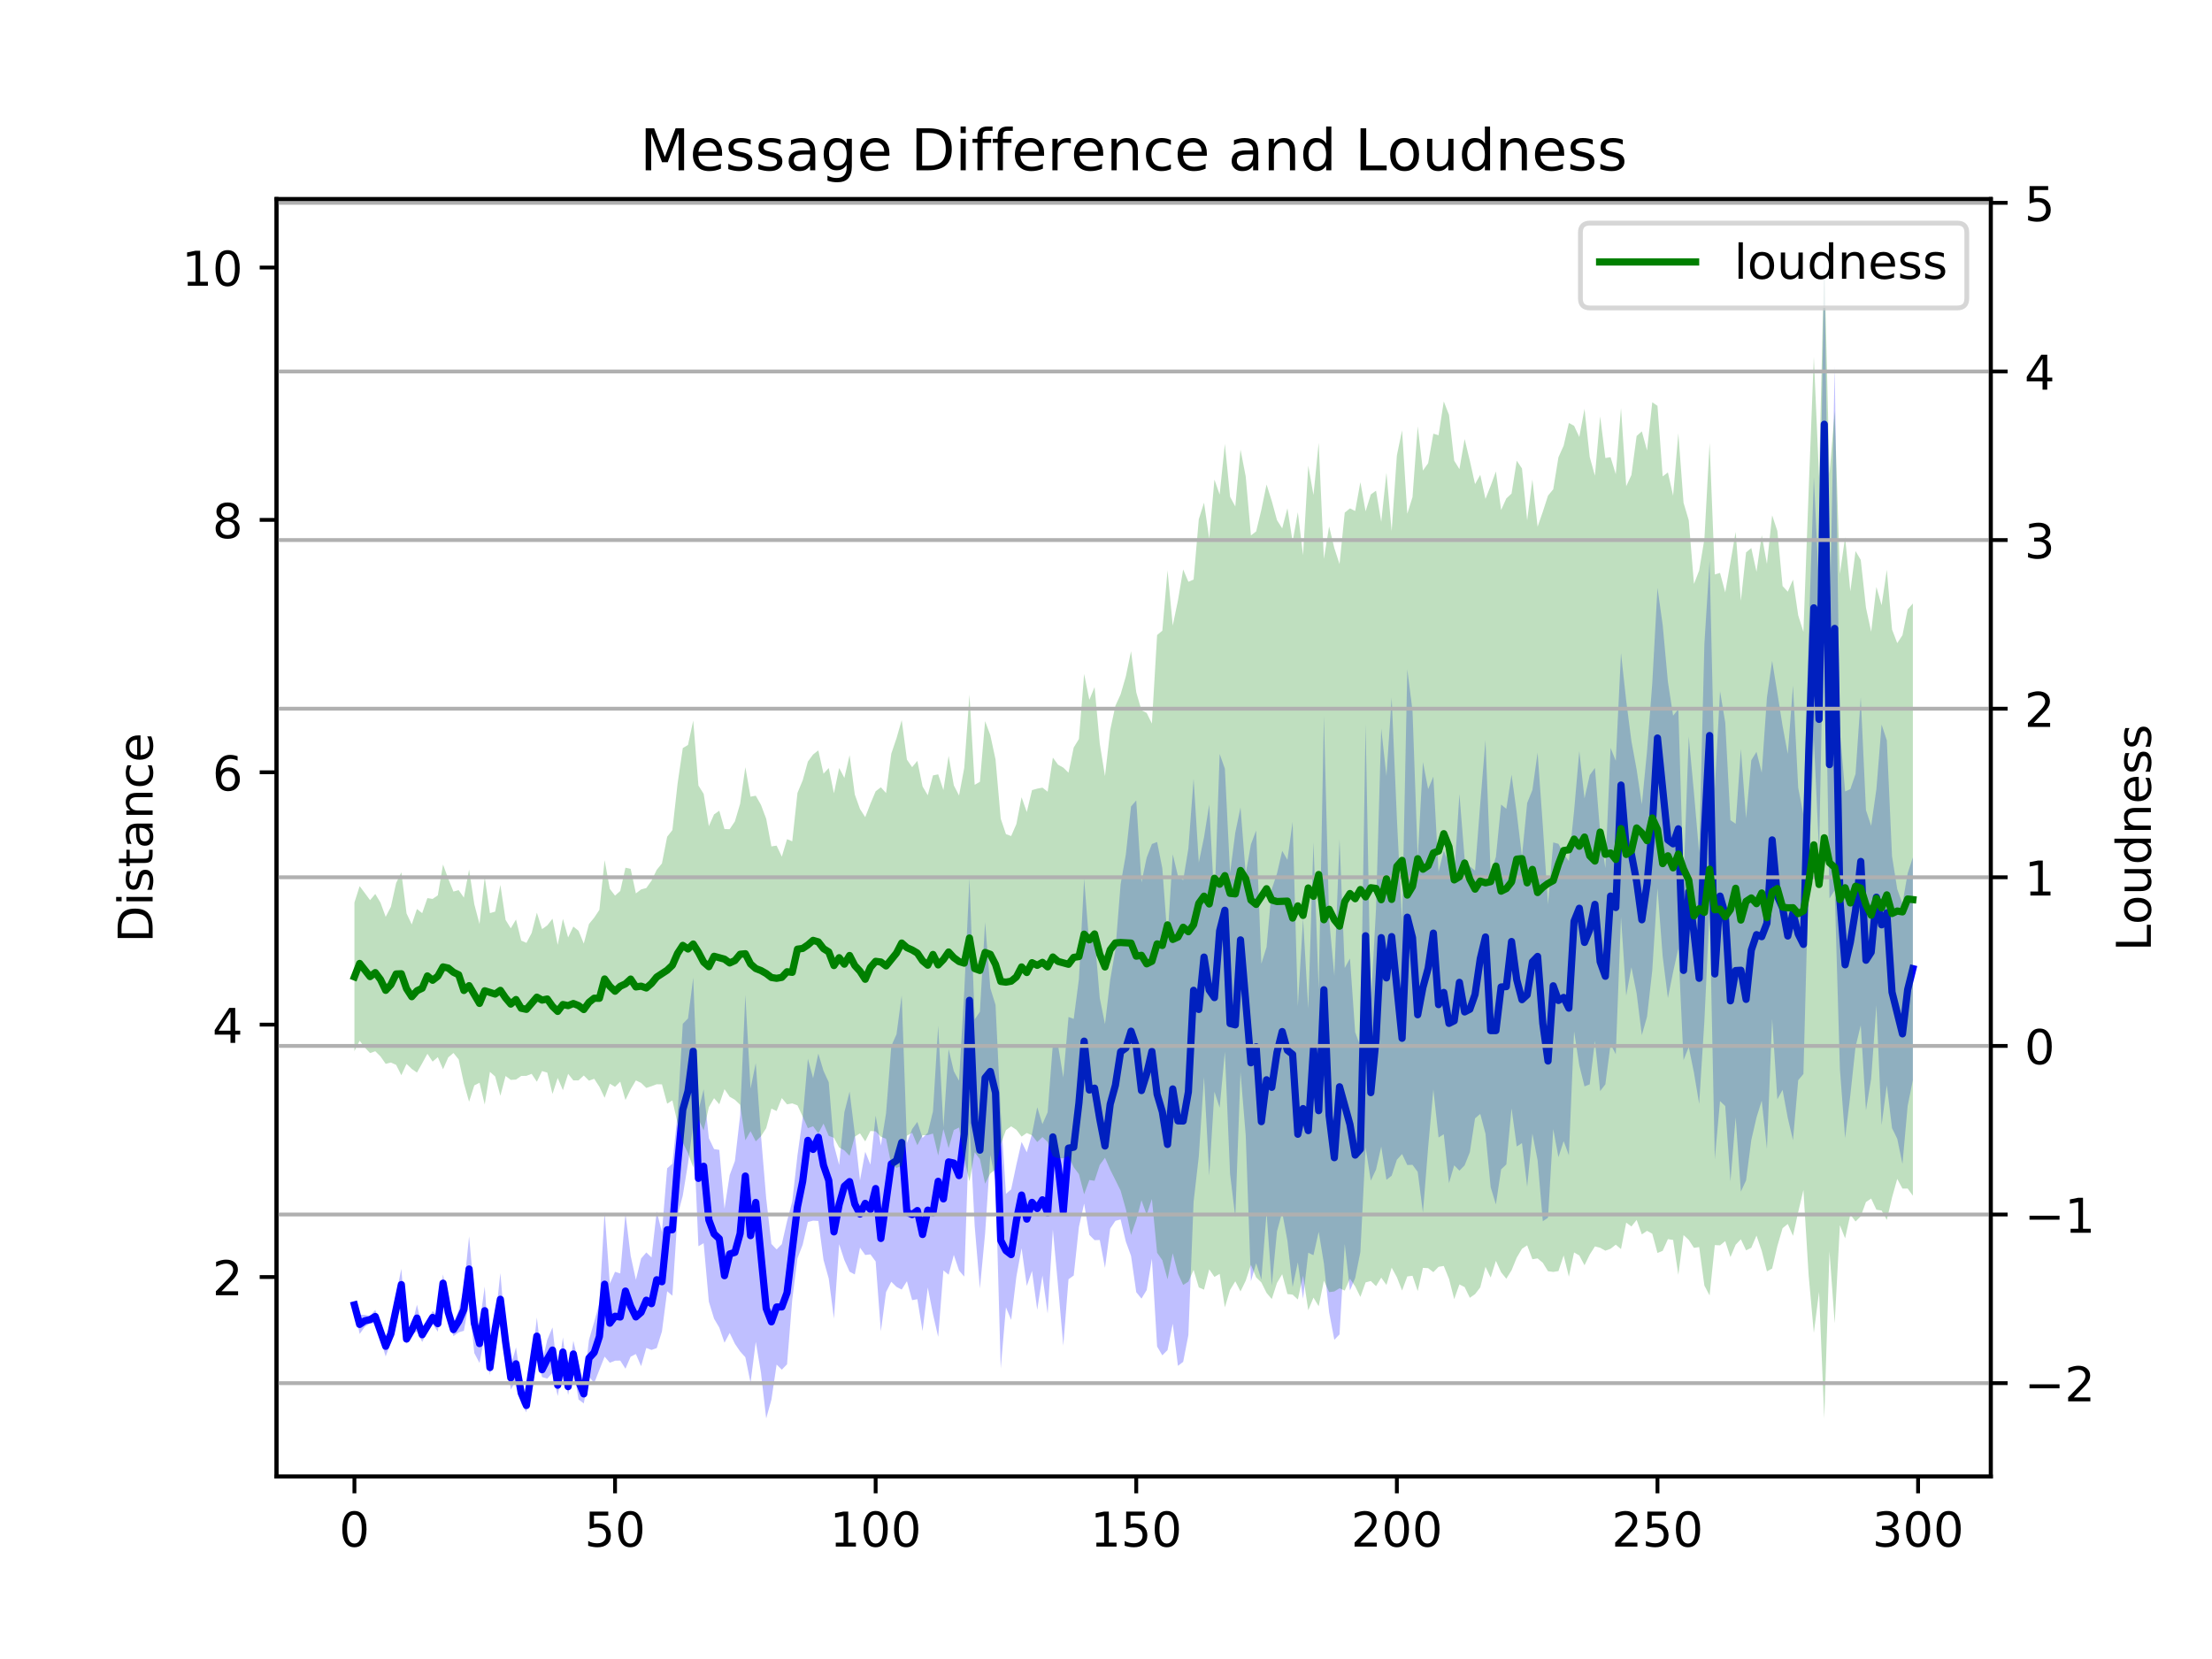 <?xml version="1.0" encoding="utf-8" standalone="no"?>
<!DOCTYPE svg PUBLIC "-//W3C//DTD SVG 1.1//EN"
  "http://www.w3.org/Graphics/SVG/1.1/DTD/svg11.dtd">
<!-- Created with matplotlib (https://matplotlib.org/) -->
<svg height="345.6pt" version="1.1" viewBox="0 0 460.8 345.6" width="460.8pt" xmlns="http://www.w3.org/2000/svg" xmlns:xlink="http://www.w3.org/1999/xlink">
 <defs>
  <style type="text/css">
*{stroke-linecap:butt;stroke-linejoin:round;}
  </style>
 </defs>
 <g id="figure_1">
  <g id="patch_1">
   <path d="M 0 345.6 
L 460.8 345.6 
L 460.8 0 
L 0 0 
z
" style="fill:#ffffff;"/>
  </g>
  <g id="axes_1">
   <g id="patch_2">
    <path d="M 57.6 307.584 
L 414.72 307.584 
L 414.72 41.472 
L 57.6 41.472 
z
" style="fill:#ffffff;"/>
   </g>
   <g id="PolyCollection_1">
    <path clip-path="url(#p86d9101b2c)" d="M 73.833 271.197 
L 73.833 272.476 
L 74.919 277.896 
L 76.004 276.378 
L 77.09 275.686 
L 78.176 275.644 
L 79.262 279.051 
L 80.348 282.572 
L 81.433 279.566 
L 82.519 275.411 
L 83.605 270.873 
L 84.691 279.958 
L 85.777 277.942 
L 86.862 277.366 
L 87.948 279.567 
L 89.034 277.426 
L 90.12 275.792 
L 91.206 277.429 
L 92.291 269.153 
L 93.377 275.23 
L 94.463 278.334 
L 95.549 277.548 
L 96.635 277.232 
L 97.72 271.164 
L 98.806 281.869 
L 99.892 283.937 
L 100.978 278.075 
L 102.064 286.472 
L 103.149 278.508 
L 104.235 276.127 
L 105.321 281.058 
L 106.407 289.506 
L 107.493 287.542 
L 108.578 292.417 
L 109.664 294.21 
L 110.75 286.605 
L 111.836 282.223 
L 112.922 286.865 
L 114.007 287.185 
L 115.093 285.971 
L 116.179 290.817 
L 117.265 284.714 
L 118.351 290.614 
L 119.436 284.818 
L 120.522 291.539 
L 121.608 292.365 
L 122.694 286.734 
L 123.78 288.129 
L 124.865 285.359 
L 125.951 282.61 
L 127.037 283.889 
L 128.123 283.453 
L 129.209 283.435 
L 130.294 285.122 
L 131.38 282.623 
L 132.466 282.069 
L 133.552 284.601 
L 134.638 280.803 
L 135.723 281.211 
L 136.809 280.834 
L 137.895 277.36 
L 138.981 268.986 
L 140.067 269.925 
L 141.152 253.19 
L 142.238 249.061 
L 143.324 242.401 
L 144.41 234.254 
L 145.496 259.615 
L 146.581 258.982 
L 147.667 271.157 
L 148.753 274.707 
L 149.839 276.555 
L 150.925 279.71 
L 152.01 277.673 
L 153.096 279.939 
L 154.182 281.533 
L 155.268 282.738 
L 156.354 288.033 
L 157.439 279.524 
L 158.525 285.976 
L 159.611 295.488 
L 160.697 291.59 
L 161.783 284.259 
L 162.868 285.333 
L 163.954 284.211 
L 165.04 270.719 
L 166.126 262.139 
L 167.212 259.304 
L 168.297 254.565 
L 169.383 254.282 
L 170.469 254.347 
L 171.555 262.461 
L 172.641 266.351 
L 173.726 274.684 
L 174.812 259.189 
L 175.898 262.508 
L 176.984 264.919 
L 178.07 265.488 
L 179.155 259.911 
L 180.241 261.436 
L 181.327 261.306 
L 182.413 262.783 
L 183.499 277.333 
L 184.584 269.155 
L 185.67 267.01 
L 186.756 268.084 
L 187.842 268.635 
L 188.928 266.899 
L 190.013 270.847 
L 191.099 270.646 
L 192.185 277.287 
L 193.271 268.208 
L 194.357 273.767 
L 195.442 278.502 
L 196.528 264.642 
L 197.614 265.546 
L 198.7 261.414 
L 199.786 264.669 
L 200.871 265.939 
L 201.957 233.813 
L 203.043 255.368 
L 204.129 268.417 
L 205.215 256.961 
L 206.3 240.556 
L 207.386 245.931 
L 208.472 285.05 
L 209.558 272.332 
L 210.644 274.959 
L 211.729 265.954 
L 212.815 260.028 
L 213.901 267.883 
L 214.987 264.757 
L 216.073 272.855 
L 217.158 265.713 
L 218.244 273.649 
L 219.33 256.161 
L 220.416 267.906 
L 221.502 280.338 
L 222.587 266.496 
L 223.673 265.711 
L 224.759 255.584 
L 225.845 250.728 
L 226.931 257.256 
L 228.016 258.346 
L 229.102 258.31 
L 230.188 264.119 
L 231.274 255.948 
L 232.36 254.317 
L 233.445 254.03 
L 234.531 258.641 
L 235.617 261.624 
L 236.703 269.19 
L 237.789 270.528 
L 238.875 268.744 
L 239.96 262.218 
L 241.046 280.508 
L 242.132 282.342 
L 243.218 281.247 
L 244.304 275.741 
L 245.389 284.535 
L 246.475 283.7 
L 247.561 278.117 
L 248.647 250.372 
L 249.733 240.917 
L 250.818 224.334 
L 251.904 244.919 
L 252.99 227.416 
L 254.076 230.755 
L 255.162 219.118 
L 256.247 244.582 
L 257.333 253.556 
L 258.419 223.392 
L 259.505 236.497 
L 260.591 266.912 
L 261.676 263.125 
L 262.762 266.57 
L 263.848 252.591 
L 264.934 267.816 
L 266.02 256.531 
L 267.105 252.537 
L 268.191 258.474 
L 269.277 268.111 
L 270.363 262.973 
L 271.449 270.517 
L 272.534 260.973 
L 273.62 261.481 
L 274.706 256.598 
L 275.792 263.203 
L 276.878 273.348 
L 277.963 279.105 
L 279.049 277.976 
L 280.135 259.13 
L 281.221 268.828 
L 282.307 266.238 
L 283.392 260.819 
L 284.478 239.023 
L 285.564 245.951 
L 286.65 243.656 
L 287.736 238.864 
L 288.821 245.783 
L 289.907 244.919 
L 290.993 241.596 
L 292.079 240.405 
L 293.165 242.692 
L 294.25 242.662 
L 295.336 244.136 
L 296.422 252.638 
L 297.508 239.04 
L 298.594 226.986 
L 299.679 236.958 
L 300.765 236.285 
L 301.851 246.477 
L 302.937 242.762 
L 304.023 243.871 
L 305.108 242.766 
L 306.194 240.03 
L 307.28 232.973 
L 308.366 232.051 
L 309.452 236.195 
L 310.537 247.357 
L 311.623 250.902 
L 312.709 243.607 
L 313.795 242.57 
L 314.881 230.894 
L 315.966 238.845 
L 317.052 238.112 
L 318.138 247.217 
L 319.224 236.162 
L 320.31 241.707 
L 321.395 254.413 
L 322.481 253.663 
L 323.567 235.23 
L 324.653 241.056 
L 325.739 237.715 
L 326.824 240.66 
L 327.91 214.87 
L 328.996 221.938 
L 330.082 226.326 
L 331.168 225.884 
L 332.253 216.826 
L 333.339 227.291 
L 334.425 225.893 
L 335.511 217.528 
L 336.597 219.605 
L 337.682 191.034 
L 338.768 207.439 
L 339.854 201.497 
L 340.94 206.957 
L 342.026 215.637 
L 343.111 211.785 
L 344.197 202.178 
L 345.283 185.022 
L 346.369 199.278 
L 347.455 207.92 
L 348.54 202.489 
L 349.626 197.601 
L 350.712 220.848 
L 351.798 218.11 
L 352.884 223.485 
L 353.969 229.964 
L 355.055 212.683 
L 356.141 189.606 
L 357.227 241.491 
L 358.313 229.384 
L 359.398 230.417 
L 360.484 246.115 
L 361.57 232.773 
L 362.656 248.235 
L 363.742 245.896 
L 364.827 237.506 
L 365.913 232.793 
L 366.999 229.286 
L 368.085 239.358 
L 369.171 212.288 
L 370.256 229.002 
L 371.342 227.036 
L 372.428 232.915 
L 373.514 237.539 
L 374.6 225.03 
L 375.685 223.728 
L 376.771 182.549 
L 377.857 153.942 
L 378.943 177.399 
L 380.029 123.194 
L 381.114 187.163 
L 382.2 185.473 
L 383.286 222.726 
L 384.372 237.105 
L 385.458 228.172 
L 386.543 218.063 
L 387.629 213.597 
L 388.715 231.317 
L 389.801 224.693 
L 390.887 209.418 
L 391.972 234.393 
L 393.058 226.082 
L 394.144 234.999 
L 395.23 237.223 
L 396.316 242.489 
L 397.401 230.381 
L 398.487 224.987 
L 398.487 178.593 
L 398.487 178.593 
L 397.401 181.923 
L 396.316 188.258 
L 395.23 185.221 
L 394.144 178.36 
L 393.058 154.227 
L 391.972 150.926 
L 390.887 164.38 
L 389.801 172.036 
L 388.715 168.762 
L 387.629 145.315 
L 386.543 161.214 
L 385.458 164.397 
L 384.372 164.866 
L 383.286 152.305 
L 382.2 76.356 
L 381.114 131.401 
L 380.029 53.568 
L 378.943 122.318 
L 377.857 99.313 
L 376.771 132.515 
L 375.685 169.746 
L 374.6 164.1 
L 373.514 142.794 
L 372.428 157.064 
L 371.342 151.204 
L 370.256 144.353 
L 369.171 137.662 
L 368.085 145.271 
L 366.999 160.972 
L 365.913 156.612 
L 364.827 158.372 
L 363.742 170.481 
L 362.656 156.011 
L 361.57 171.598 
L 360.484 170.862 
L 359.398 150.514 
L 358.313 143.958 
L 357.227 164.297 
L 356.141 116.849 
L 355.055 134.129 
L 353.969 177.633 
L 352.884 165.179 
L 351.798 153.425 
L 350.712 183.46 
L 349.626 147.721 
L 348.54 149.077 
L 347.455 142.019 
L 346.369 130.189 
L 345.283 122.458 
L 344.197 142.36 
L 343.111 156.443 
L 342.026 167.585 
L 340.94 160.316 
L 339.854 154.382 
L 338.768 145.976 
L 337.682 136.047 
L 336.597 158.493 
L 335.511 155.789 
L 334.425 180.856 
L 333.339 173.397 
L 332.253 159.972 
L 331.168 161.481 
L 330.082 166.313 
L 328.996 156.478 
L 327.91 168.93 
L 326.824 179.379 
L 325.739 177.861 
L 324.653 175.783 
L 323.567 175.49 
L 322.481 188.399 
L 321.395 171.992 
L 320.31 156.771 
L 319.224 164.579 
L 318.138 167.277 
L 317.052 178.389 
L 315.966 169.358 
L 314.881 161.379 
L 313.795 168.492 
L 312.709 167.602 
L 311.623 178.48 
L 310.537 182.035 
L 309.452 154.18 
L 308.366 167.403 
L 307.28 181.359 
L 306.194 180.465 
L 305.108 178.84 
L 304.023 165.411 
L 302.937 182.544 
L 301.851 179.91 
L 300.765 177.199 
L 299.679 181.608 
L 298.594 161.79 
L 297.508 164.384 
L 296.422 158.749 
L 295.336 178.65 
L 294.25 148.012 
L 293.165 139.443 
L 292.079 192.176 
L 290.993 170.401 
L 289.907 145.305 
L 288.821 161.651 
L 287.736 151.783 
L 286.65 189.326 
L 285.564 209.283 
L 284.478 150.847 
L 283.392 217.97 
L 282.307 215.009 
L 281.221 199.663 
L 280.135 201.648 
L 279.049 174.816 
L 277.963 203.233 
L 276.878 191.43 
L 275.792 149.165 
L 274.706 206.152 
L 273.62 175.431 
L 272.534 210.085 
L 271.449 191.363 
L 270.363 209.596 
L 269.277 171.191 
L 268.191 179.122 
L 267.105 177.245 
L 266.02 181.957 
L 264.934 185.208 
L 263.848 197.282 
L 262.762 200.753 
L 261.676 173.018 
L 260.591 175.885 
L 259.505 182.011 
L 258.419 168.2 
L 257.333 173.437 
L 256.247 181.856 
L 255.162 160.126 
L 254.076 157.064 
L 252.99 188.232 
L 251.904 167.582 
L 250.818 174.418 
L 249.733 179.663 
L 248.647 162.228 
L 247.561 176.773 
L 246.475 183.363 
L 245.389 182.469 
L 244.304 177.961 
L 243.218 195.573 
L 242.132 180.864 
L 241.046 175.396 
L 239.96 175.83 
L 238.875 178.651 
L 237.789 183.838 
L 236.703 166.743 
L 235.617 168.003 
L 234.531 178.015 
L 233.445 184.183 
L 232.36 197.815 
L 231.274 204.119 
L 230.188 213.345 
L 229.102 207.919 
L 228.016 195.015 
L 226.931 196.89 
L 225.845 183.051 
L 224.759 203.965 
L 223.673 212.256 
L 222.587 211.86 
L 221.502 224.448 
L 220.416 217.807 
L 219.33 217.517 
L 218.244 231.689 
L 217.158 234.179 
L 216.073 230.653 
L 214.987 236.199 
L 213.901 240.046 
L 212.815 237.871 
L 211.729 242.628 
L 210.644 247.763 
L 209.558 248.708 
L 208.472 231.741 
L 207.386 209.338 
L 206.3 205.845 
L 205.215 192.1 
L 204.129 210.779 
L 203.043 212.347 
L 201.957 182.957 
L 200.871 206.53 
L 199.786 225.129 
L 198.7 223.159 
L 197.614 218.554 
L 196.528 234.864 
L 195.442 213.682 
L 194.357 231.507 
L 193.271 235.986 
L 192.185 237.058 
L 191.099 233.71 
L 190.013 235.198 
L 188.928 238.133 
L 187.842 207.366 
L 186.756 215.468 
L 185.67 217.905 
L 184.584 231.889 
L 183.499 238.652 
L 182.413 232.408 
L 181.327 242.62 
L 180.241 239.924 
L 179.155 245.898 
L 178.07 236.178 
L 176.984 227.383 
L 175.898 231.707 
L 174.812 242.684 
L 173.726 238.56 
L 172.641 225.452 
L 171.555 223.07 
L 170.469 219.471 
L 169.383 224.603 
L 168.297 220.559 
L 167.212 232.898 
L 166.126 240.68 
L 165.04 250.311 
L 163.954 254.386 
L 162.868 259.175 
L 161.783 260.274 
L 160.697 259.136 
L 159.611 249.634 
L 158.525 236.549 
L 157.439 221.457 
L 156.354 226.778 
L 155.268 207.247 
L 154.182 232.392 
L 153.096 241.85 
L 152.01 244.78 
L 150.925 251.79 
L 149.839 239.543 
L 148.753 239.369 
L 147.667 237.103 
L 146.581 226.92 
L 145.496 231.34 
L 144.41 203.66 
L 143.324 212.159 
L 142.238 213.271 
L 141.152 232.028 
L 140.067 242.425 
L 138.981 243.384 
L 137.895 256.664 
L 136.809 252.358 
L 135.723 261.95 
L 134.638 260.91 
L 133.552 262.177 
L 132.466 266.611 
L 131.38 261.603 
L 130.294 252.791 
L 129.209 265.282 
L 128.123 264.941 
L 127.037 267.406 
L 125.951 252.437 
L 124.865 271.492 
L 123.78 275.369 
L 122.694 279.119 
L 121.608 288.383 
L 120.522 283.876 
L 119.436 279.308 
L 118.351 287.1 
L 117.265 278.607 
L 116.179 286.304 
L 115.093 276.523 
L 114.007 279.119 
L 112.922 283.804 
L 111.836 274.463 
L 110.75 284.161 
L 109.664 291.352 
L 108.578 287.997 
L 107.493 280.673 
L 106.407 284.578 
L 105.321 277.991 
L 104.235 265.204 
L 103.149 275.17 
L 102.064 283.288 
L 100.978 268.015 
L 99.892 275.85 
L 98.806 269.413 
L 97.72 257.556 
L 96.635 268.316 
L 95.549 272.951 
L 94.463 275.612 
L 93.377 271.479 
L 92.291 265.471 
L 91.206 274.044 
L 90.12 273.112 
L 89.034 275.106 
L 87.948 276.522 
L 86.862 271.795 
L 85.777 276.217 
L 84.691 277.928 
L 83.605 264.328 
L 82.519 269.582 
L 81.433 276.128 
L 80.348 278.336 
L 79.262 275.69 
L 78.176 272.868 
L 77.09 274.128 
L 76.004 273.905 
L 74.919 273.902 
L 73.833 271.197 
z
" style="fill:#0000ff;fill-opacity:0.25;"/>
   </g>
   <g id="matplotlib.axis_1">
    <g id="xtick_1">
     <g id="line2d_1">
      <defs>
       <path d="M 0 0 
L 0 3.5 
" id="mcf1259cee0" style="stroke:#000000;stroke-width:0.8;"/>
      </defs>
      <g>
       <use style="stroke:#000000;stroke-width:0.8;" x="73.833" xlink:href="#mcf1259cee0" y="307.584"/>
      </g>
     </g>
     <g id="text_1">
      <!-- 0 -->
      <defs>
       <path d="M 31.781 66.406 
Q 24.172 66.406 20.328 58.906 
Q 16.5 51.422 16.5 36.375 
Q 16.5 21.391 20.328 13.891 
Q 24.172 6.391 31.781 6.391 
Q 39.453 6.391 43.281 13.891 
Q 47.125 21.391 47.125 36.375 
Q 47.125 51.422 43.281 58.906 
Q 39.453 66.406 31.781 66.406 
z
M 31.781 74.219 
Q 44.047 74.219 50.516 64.516 
Q 56.984 54.828 56.984 36.375 
Q 56.984 17.969 50.516 8.266 
Q 44.047 -1.422 31.781 -1.422 
Q 19.531 -1.422 13.062 8.266 
Q 6.594 17.969 6.594 36.375 
Q 6.594 54.828 13.062 64.516 
Q 19.531 74.219 31.781 74.219 
z
" id="DejaVuSans-48"/>
      </defs>
      <g transform="translate(70.651 322.182)scale(0.1 -0.1)">
       <use xlink:href="#DejaVuSans-48"/>
      </g>
     </g>
    </g>
    <g id="xtick_2">
     <g id="line2d_2">
      <g>
       <use style="stroke:#000000;stroke-width:0.8;" x="128.123" xlink:href="#mcf1259cee0" y="307.584"/>
      </g>
     </g>
     <g id="text_2">
      <!-- 50 -->
      <defs>
       <path d="M 10.797 72.906 
L 49.516 72.906 
L 49.516 64.594 
L 19.828 64.594 
L 19.828 46.734 
Q 21.969 47.469 24.109 47.828 
Q 26.266 48.188 28.422 48.188 
Q 40.625 48.188 47.75 41.5 
Q 54.891 34.812 54.891 23.391 
Q 54.891 11.625 47.562 5.094 
Q 40.234 -1.422 26.906 -1.422 
Q 22.312 -1.422 17.547 -0.641 
Q 12.797 0.141 7.719 1.703 
L 7.719 11.625 
Q 12.109 9.234 16.797 8.062 
Q 21.484 6.891 26.703 6.891 
Q 35.156 6.891 40.078 11.328 
Q 45.016 15.766 45.016 23.391 
Q 45.016 31 40.078 35.438 
Q 35.156 39.891 26.703 39.891 
Q 22.75 39.891 18.812 39.016 
Q 14.891 38.141 10.797 36.281 
z
" id="DejaVuSans-53"/>
      </defs>
      <g transform="translate(121.76 322.182)scale(0.1 -0.1)">
       <use xlink:href="#DejaVuSans-53"/>
       <use x="63.623" xlink:href="#DejaVuSans-48"/>
      </g>
     </g>
    </g>
    <g id="xtick_3">
     <g id="line2d_3">
      <g>
       <use style="stroke:#000000;stroke-width:0.8;" x="182.413" xlink:href="#mcf1259cee0" y="307.584"/>
      </g>
     </g>
     <g id="text_3">
      <!-- 100 -->
      <defs>
       <path d="M 12.406 8.297 
L 28.516 8.297 
L 28.516 63.922 
L 10.984 60.406 
L 10.984 69.391 
L 28.422 72.906 
L 38.281 72.906 
L 38.281 8.297 
L 54.391 8.297 
L 54.391 0 
L 12.406 0 
z
" id="DejaVuSans-49"/>
      </defs>
      <g transform="translate(172.869 322.182)scale(0.1 -0.1)">
       <use xlink:href="#DejaVuSans-49"/>
       <use x="63.623" xlink:href="#DejaVuSans-48"/>
       <use x="127.246" xlink:href="#DejaVuSans-48"/>
      </g>
     </g>
    </g>
    <g id="xtick_4">
     <g id="line2d_4">
      <g>
       <use style="stroke:#000000;stroke-width:0.8;" x="236.703" xlink:href="#mcf1259cee0" y="307.584"/>
      </g>
     </g>
     <g id="text_4">
      <!-- 150 -->
      <g transform="translate(227.159 322.182)scale(0.1 -0.1)">
       <use xlink:href="#DejaVuSans-49"/>
       <use x="63.623" xlink:href="#DejaVuSans-53"/>
       <use x="127.246" xlink:href="#DejaVuSans-48"/>
      </g>
     </g>
    </g>
    <g id="xtick_5">
     <g id="line2d_5">
      <g>
       <use style="stroke:#000000;stroke-width:0.8;" x="290.993" xlink:href="#mcf1259cee0" y="307.584"/>
      </g>
     </g>
     <g id="text_5">
      <!-- 200 -->
      <defs>
       <path d="M 19.188 8.297 
L 53.609 8.297 
L 53.609 0 
L 7.328 0 
L 7.328 8.297 
Q 12.938 14.109 22.625 23.891 
Q 32.328 33.688 34.812 36.531 
Q 39.547 41.844 41.422 45.531 
Q 43.312 49.219 43.312 52.781 
Q 43.312 58.594 39.234 62.25 
Q 35.156 65.922 28.609 65.922 
Q 23.969 65.922 18.812 64.312 
Q 13.672 62.703 7.812 59.422 
L 7.812 69.391 
Q 13.766 71.781 18.938 73 
Q 24.125 74.219 28.422 74.219 
Q 39.75 74.219 46.484 68.547 
Q 53.219 62.891 53.219 53.422 
Q 53.219 48.922 51.531 44.891 
Q 49.859 40.875 45.406 35.406 
Q 44.188 33.984 37.641 27.219 
Q 31.109 20.453 19.188 8.297 
z
" id="DejaVuSans-50"/>
      </defs>
      <g transform="translate(281.449 322.182)scale(0.1 -0.1)">
       <use xlink:href="#DejaVuSans-50"/>
       <use x="63.623" xlink:href="#DejaVuSans-48"/>
       <use x="127.246" xlink:href="#DejaVuSans-48"/>
      </g>
     </g>
    </g>
    <g id="xtick_6">
     <g id="line2d_6">
      <g>
       <use style="stroke:#000000;stroke-width:0.8;" x="345.283" xlink:href="#mcf1259cee0" y="307.584"/>
      </g>
     </g>
     <g id="text_6">
      <!-- 250 -->
      <g transform="translate(335.739 322.182)scale(0.1 -0.1)">
       <use xlink:href="#DejaVuSans-50"/>
       <use x="63.623" xlink:href="#DejaVuSans-53"/>
       <use x="127.246" xlink:href="#DejaVuSans-48"/>
      </g>
     </g>
    </g>
    <g id="xtick_7">
     <g id="line2d_7">
      <g>
       <use style="stroke:#000000;stroke-width:0.8;" x="399.573" xlink:href="#mcf1259cee0" y="307.584"/>
      </g>
     </g>
     <g id="text_7">
      <!-- 300 -->
      <defs>
       <path d="M 40.578 39.312 
Q 47.656 37.797 51.625 33 
Q 55.609 28.219 55.609 21.188 
Q 55.609 10.406 48.188 4.484 
Q 40.766 -1.422 27.094 -1.422 
Q 22.516 -1.422 17.656 -0.516 
Q 12.797 0.391 7.625 2.203 
L 7.625 11.719 
Q 11.719 9.328 16.594 8.109 
Q 21.484 6.891 26.812 6.891 
Q 36.078 6.891 40.938 10.547 
Q 45.797 14.203 45.797 21.188 
Q 45.797 27.641 41.281 31.266 
Q 36.766 34.906 28.719 34.906 
L 20.219 34.906 
L 20.219 43.016 
L 29.109 43.016 
Q 36.375 43.016 40.234 45.922 
Q 44.094 48.828 44.094 54.297 
Q 44.094 59.906 40.109 62.906 
Q 36.141 65.922 28.719 65.922 
Q 24.656 65.922 20.016 65.031 
Q 15.375 64.156 9.812 62.312 
L 9.812 71.094 
Q 15.438 72.656 20.344 73.438 
Q 25.25 74.219 29.594 74.219 
Q 40.828 74.219 47.359 69.109 
Q 53.906 64.016 53.906 55.328 
Q 53.906 49.266 50.438 45.094 
Q 46.969 40.922 40.578 39.312 
z
" id="DejaVuSans-51"/>
      </defs>
      <g transform="translate(390.029 322.182)scale(0.1 -0.1)">
       <use xlink:href="#DejaVuSans-51"/>
       <use x="63.623" xlink:href="#DejaVuSans-48"/>
       <use x="127.246" xlink:href="#DejaVuSans-48"/>
      </g>
     </g>
    </g>
   </g>
   <g id="matplotlib.axis_2">
    <g id="ytick_1">
     <g id="line2d_8">
      <defs>
       <path d="M 0 0 
L -3.5 0 
" id="m16b139d9b4" style="stroke:#000000;stroke-width:0.8;"/>
      </defs>
      <g>
       <use style="stroke:#000000;stroke-width:0.8;" x="57.6" xlink:href="#m16b139d9b4" y="266.027"/>
      </g>
     </g>
     <g id="text_8">
      <!-- 2 -->
      <g transform="translate(44.237 269.826)scale(0.1 -0.1)">
       <use xlink:href="#DejaVuSans-50"/>
      </g>
     </g>
    </g>
    <g id="ytick_2">
     <g id="line2d_9">
      <g>
       <use style="stroke:#000000;stroke-width:0.8;" x="57.6" xlink:href="#m16b139d9b4" y="213.453"/>
      </g>
     </g>
     <g id="text_9">
      <!-- 4 -->
      <defs>
       <path d="M 37.797 64.312 
L 12.891 25.391 
L 37.797 25.391 
z
M 35.203 72.906 
L 47.609 72.906 
L 47.609 25.391 
L 58.016 25.391 
L 58.016 17.188 
L 47.609 17.188 
L 47.609 0 
L 37.797 0 
L 37.797 17.188 
L 4.891 17.188 
L 4.891 26.703 
z
" id="DejaVuSans-52"/>
      </defs>
      <g transform="translate(44.237 217.252)scale(0.1 -0.1)">
       <use xlink:href="#DejaVuSans-52"/>
      </g>
     </g>
    </g>
    <g id="ytick_3">
     <g id="line2d_10">
      <g>
       <use style="stroke:#000000;stroke-width:0.8;" x="57.6" xlink:href="#m16b139d9b4" y="160.878"/>
      </g>
     </g>
     <g id="text_10">
      <!-- 6 -->
      <defs>
       <path d="M 33.016 40.375 
Q 26.375 40.375 22.484 35.828 
Q 18.609 31.297 18.609 23.391 
Q 18.609 15.531 22.484 10.953 
Q 26.375 6.391 33.016 6.391 
Q 39.656 6.391 43.531 10.953 
Q 47.406 15.531 47.406 23.391 
Q 47.406 31.297 43.531 35.828 
Q 39.656 40.375 33.016 40.375 
z
M 52.594 71.297 
L 52.594 62.312 
Q 48.875 64.062 45.094 64.984 
Q 41.312 65.922 37.594 65.922 
Q 27.828 65.922 22.672 59.328 
Q 17.531 52.734 16.797 39.406 
Q 19.672 43.656 24.016 45.922 
Q 28.375 48.188 33.594 48.188 
Q 44.578 48.188 50.953 41.516 
Q 57.328 34.859 57.328 23.391 
Q 57.328 12.156 50.688 5.359 
Q 44.047 -1.422 33.016 -1.422 
Q 20.359 -1.422 13.672 8.266 
Q 6.984 17.969 6.984 36.375 
Q 6.984 53.656 15.188 63.938 
Q 23.391 74.219 37.203 74.219 
Q 40.922 74.219 44.703 73.484 
Q 48.484 72.75 52.594 71.297 
z
" id="DejaVuSans-54"/>
      </defs>
      <g transform="translate(44.237 164.677)scale(0.1 -0.1)">
       <use xlink:href="#DejaVuSans-54"/>
      </g>
     </g>
    </g>
    <g id="ytick_4">
     <g id="line2d_11">
      <g>
       <use style="stroke:#000000;stroke-width:0.8;" x="57.6" xlink:href="#m16b139d9b4" y="108.304"/>
      </g>
     </g>
     <g id="text_11">
      <!-- 8 -->
      <defs>
       <path d="M 31.781 34.625 
Q 24.75 34.625 20.719 30.859 
Q 16.703 27.094 16.703 20.516 
Q 16.703 13.922 20.719 10.156 
Q 24.75 6.391 31.781 6.391 
Q 38.812 6.391 42.859 10.172 
Q 46.922 13.969 46.922 20.516 
Q 46.922 27.094 42.891 30.859 
Q 38.875 34.625 31.781 34.625 
z
M 21.922 38.812 
Q 15.578 40.375 12.031 44.719 
Q 8.5 49.078 8.5 55.328 
Q 8.5 64.062 14.719 69.141 
Q 20.953 74.219 31.781 74.219 
Q 42.672 74.219 48.875 69.141 
Q 55.078 64.062 55.078 55.328 
Q 55.078 49.078 51.531 44.719 
Q 48 40.375 41.703 38.812 
Q 48.828 37.156 52.797 32.312 
Q 56.781 27.484 56.781 20.516 
Q 56.781 9.906 50.312 4.234 
Q 43.844 -1.422 31.781 -1.422 
Q 19.734 -1.422 13.25 4.234 
Q 6.781 9.906 6.781 20.516 
Q 6.781 27.484 10.781 32.312 
Q 14.797 37.156 21.922 38.812 
z
M 18.312 54.391 
Q 18.312 48.734 21.844 45.562 
Q 25.391 42.391 31.781 42.391 
Q 38.141 42.391 41.719 45.562 
Q 45.312 48.734 45.312 54.391 
Q 45.312 60.062 41.719 63.234 
Q 38.141 66.406 31.781 66.406 
Q 25.391 66.406 21.844 63.234 
Q 18.312 60.062 18.312 54.391 
z
" id="DejaVuSans-56"/>
      </defs>
      <g transform="translate(44.237 112.103)scale(0.1 -0.1)">
       <use xlink:href="#DejaVuSans-56"/>
      </g>
     </g>
    </g>
    <g id="ytick_5">
     <g id="line2d_12">
      <g>
       <use style="stroke:#000000;stroke-width:0.8;" x="57.6" xlink:href="#m16b139d9b4" y="55.729"/>
      </g>
     </g>
     <g id="text_12">
      <!-- 10 -->
      <g transform="translate(37.875 59.529)scale(0.1 -0.1)">
       <use xlink:href="#DejaVuSans-49"/>
       <use x="63.623" xlink:href="#DejaVuSans-48"/>
      </g>
     </g>
    </g>
    <g id="text_13">
     <!-- Distance -->
     <defs>
      <path d="M 19.672 64.797 
L 19.672 8.109 
L 31.594 8.109 
Q 46.688 8.109 53.688 14.938 
Q 60.688 21.781 60.688 36.531 
Q 60.688 51.172 53.688 57.984 
Q 46.688 64.797 31.594 64.797 
z
M 9.812 72.906 
L 30.078 72.906 
Q 51.266 72.906 61.172 64.094 
Q 71.094 55.281 71.094 36.531 
Q 71.094 17.672 61.125 8.828 
Q 51.172 0 30.078 0 
L 9.812 0 
z
" id="DejaVuSans-68"/>
      <path d="M 9.422 54.688 
L 18.406 54.688 
L 18.406 0 
L 9.422 0 
z
M 9.422 75.984 
L 18.406 75.984 
L 18.406 64.594 
L 9.422 64.594 
z
" id="DejaVuSans-105"/>
      <path d="M 44.281 53.078 
L 44.281 44.578 
Q 40.484 46.531 36.375 47.5 
Q 32.281 48.484 27.875 48.484 
Q 21.188 48.484 17.844 46.438 
Q 14.5 44.391 14.5 40.281 
Q 14.5 37.156 16.891 35.375 
Q 19.281 33.594 26.516 31.984 
L 29.594 31.297 
Q 39.156 29.25 43.188 25.516 
Q 47.219 21.781 47.219 15.094 
Q 47.219 7.469 41.188 3.016 
Q 35.156 -1.422 24.609 -1.422 
Q 20.219 -1.422 15.453 -0.562 
Q 10.688 0.297 5.422 2 
L 5.422 11.281 
Q 10.406 8.688 15.234 7.391 
Q 20.062 6.109 24.812 6.109 
Q 31.156 6.109 34.562 8.281 
Q 37.984 10.453 37.984 14.406 
Q 37.984 18.062 35.516 20.016 
Q 33.062 21.969 24.703 23.781 
L 21.578 24.516 
Q 13.234 26.266 9.516 29.906 
Q 5.812 33.547 5.812 39.891 
Q 5.812 47.609 11.281 51.797 
Q 16.75 56 26.812 56 
Q 31.781 56 36.172 55.266 
Q 40.578 54.547 44.281 53.078 
z
" id="DejaVuSans-115"/>
      <path d="M 18.312 70.219 
L 18.312 54.688 
L 36.812 54.688 
L 36.812 47.703 
L 18.312 47.703 
L 18.312 18.016 
Q 18.312 11.328 20.141 9.422 
Q 21.969 7.516 27.594 7.516 
L 36.812 7.516 
L 36.812 0 
L 27.594 0 
Q 17.188 0 13.234 3.875 
Q 9.281 7.766 9.281 18.016 
L 9.281 47.703 
L 2.688 47.703 
L 2.688 54.688 
L 9.281 54.688 
L 9.281 70.219 
z
" id="DejaVuSans-116"/>
      <path d="M 34.281 27.484 
Q 23.391 27.484 19.188 25 
Q 14.984 22.516 14.984 16.5 
Q 14.984 11.719 18.141 8.906 
Q 21.297 6.109 26.703 6.109 
Q 34.188 6.109 38.703 11.406 
Q 43.219 16.703 43.219 25.484 
L 43.219 27.484 
z
M 52.203 31.203 
L 52.203 0 
L 43.219 0 
L 43.219 8.297 
Q 40.141 3.328 35.547 0.953 
Q 30.953 -1.422 24.312 -1.422 
Q 15.922 -1.422 10.953 3.297 
Q 6 8.016 6 15.922 
Q 6 25.141 12.172 29.828 
Q 18.359 34.516 30.609 34.516 
L 43.219 34.516 
L 43.219 35.406 
Q 43.219 41.609 39.141 45 
Q 35.062 48.391 27.688 48.391 
Q 23 48.391 18.547 47.266 
Q 14.109 46.141 10.016 43.891 
L 10.016 52.203 
Q 14.938 54.109 19.578 55.047 
Q 24.219 56 28.609 56 
Q 40.484 56 46.344 49.844 
Q 52.203 43.703 52.203 31.203 
z
" id="DejaVuSans-97"/>
      <path d="M 54.891 33.016 
L 54.891 0 
L 45.906 0 
L 45.906 32.719 
Q 45.906 40.484 42.875 44.328 
Q 39.844 48.188 33.797 48.188 
Q 26.516 48.188 22.312 43.547 
Q 18.109 38.922 18.109 30.906 
L 18.109 0 
L 9.078 0 
L 9.078 54.688 
L 18.109 54.688 
L 18.109 46.188 
Q 21.344 51.125 25.703 53.562 
Q 30.078 56 35.797 56 
Q 45.219 56 50.047 50.172 
Q 54.891 44.344 54.891 33.016 
z
" id="DejaVuSans-110"/>
      <path d="M 48.781 52.594 
L 48.781 44.188 
Q 44.969 46.297 41.141 47.344 
Q 37.312 48.391 33.406 48.391 
Q 24.656 48.391 19.812 42.844 
Q 14.984 37.312 14.984 27.297 
Q 14.984 17.281 19.812 11.734 
Q 24.656 6.203 33.406 6.203 
Q 37.312 6.203 41.141 7.25 
Q 44.969 8.297 48.781 10.406 
L 48.781 2.094 
Q 45.016 0.344 40.984 -0.531 
Q 36.969 -1.422 32.422 -1.422 
Q 20.062 -1.422 12.781 6.344 
Q 5.516 14.109 5.516 27.297 
Q 5.516 40.672 12.859 48.328 
Q 20.219 56 33.016 56 
Q 37.156 56 41.109 55.141 
Q 45.062 54.297 48.781 52.594 
z
" id="DejaVuSans-99"/>
      <path d="M 56.203 29.594 
L 56.203 25.203 
L 14.891 25.203 
Q 15.484 15.922 20.484 11.062 
Q 25.484 6.203 34.422 6.203 
Q 39.594 6.203 44.453 7.469 
Q 49.312 8.734 54.109 11.281 
L 54.109 2.781 
Q 49.266 0.734 44.188 -0.344 
Q 39.109 -1.422 33.891 -1.422 
Q 20.797 -1.422 13.156 6.188 
Q 5.516 13.812 5.516 26.812 
Q 5.516 40.234 12.766 48.109 
Q 20.016 56 32.328 56 
Q 43.359 56 49.781 48.891 
Q 56.203 41.797 56.203 29.594 
z
M 47.219 32.234 
Q 47.125 39.594 43.094 43.984 
Q 39.062 48.391 32.422 48.391 
Q 24.906 48.391 20.391 44.141 
Q 15.875 39.891 15.188 32.172 
z
" id="DejaVuSans-101"/>
     </defs>
     <g transform="translate(31.795 196.391)rotate(-90)scale(0.1 -0.1)">
      <use xlink:href="#DejaVuSans-68"/>
      <use x="77.002" xlink:href="#DejaVuSans-105"/>
      <use x="104.785" xlink:href="#DejaVuSans-115"/>
      <use x="156.885" xlink:href="#DejaVuSans-116"/>
      <use x="196.094" xlink:href="#DejaVuSans-97"/>
      <use x="257.373" xlink:href="#DejaVuSans-110"/>
      <use x="320.752" xlink:href="#DejaVuSans-99"/>
      <use x="375.732" xlink:href="#DejaVuSans-101"/>
     </g>
    </g>
   </g>
   <g id="line2d_13">
    <path clip-path="url(#p86d9101b2c)" d="M 73.833 271.836 
L 74.919 275.899 
L 76.004 275.141 
L 77.09 274.907 
L 78.176 274.256 
L 80.348 280.454 
L 81.433 277.847 
L 83.605 267.6 
L 84.691 278.943 
L 85.777 277.08 
L 86.862 274.58 
L 87.948 278.044 
L 90.12 274.452 
L 91.206 275.737 
L 92.291 267.312 
L 93.377 273.355 
L 94.463 276.973 
L 95.549 275.249 
L 96.635 272.774 
L 97.72 264.36 
L 98.806 275.641 
L 99.892 279.893 
L 100.978 273.045 
L 102.064 284.88 
L 103.149 276.839 
L 104.235 270.665 
L 105.321 279.524 
L 106.407 287.042 
L 107.493 284.108 
L 108.578 290.207 
L 109.664 292.781 
L 111.836 278.343 
L 112.922 285.334 
L 114.007 283.152 
L 115.093 281.247 
L 116.179 288.56 
L 117.265 281.661 
L 118.351 288.857 
L 119.436 282.063 
L 120.522 287.708 
L 121.608 290.374 
L 122.694 282.926 
L 123.78 281.749 
L 124.865 278.425 
L 125.951 267.524 
L 127.037 275.648 
L 128.123 274.197 
L 129.209 274.358 
L 130.294 268.956 
L 131.38 272.113 
L 132.466 274.34 
L 133.552 273.389 
L 134.638 270.856 
L 135.723 271.58 
L 136.809 266.596 
L 137.895 267.012 
L 138.981 256.185 
L 140.067 256.175 
L 141.152 242.609 
L 142.238 231.166 
L 143.324 227.28 
L 144.41 218.957 
L 145.496 245.477 
L 146.581 242.951 
L 147.667 254.13 
L 148.753 257.038 
L 149.839 258.049 
L 150.925 265.75 
L 152.01 261.226 
L 153.096 260.895 
L 154.182 256.963 
L 155.268 244.992 
L 156.354 257.406 
L 157.439 250.491 
L 159.611 272.561 
L 160.697 275.363 
L 161.783 272.267 
L 162.868 272.254 
L 163.954 269.298 
L 166.126 251.409 
L 167.212 246.101 
L 168.297 237.562 
L 169.383 239.443 
L 170.469 236.909 
L 171.555 242.765 
L 172.641 245.901 
L 173.726 256.622 
L 174.812 250.936 
L 175.898 247.108 
L 176.984 246.151 
L 178.07 250.833 
L 179.155 252.905 
L 180.241 250.68 
L 181.327 251.963 
L 182.413 247.595 
L 183.499 257.993 
L 185.67 242.457 
L 186.756 241.776 
L 187.842 238.001 
L 188.928 252.516 
L 190.013 253.023 
L 191.099 252.178 
L 192.185 257.172 
L 193.271 252.097 
L 194.357 252.637 
L 195.442 246.092 
L 196.528 249.753 
L 197.614 242.05 
L 198.7 242.287 
L 199.786 244.899 
L 200.871 236.235 
L 201.957 208.385 
L 203.043 233.858 
L 204.129 239.598 
L 205.215 224.53 
L 206.3 223.201 
L 207.386 227.634 
L 208.472 258.395 
L 209.558 260.52 
L 210.644 261.361 
L 211.729 254.291 
L 212.815 248.95 
L 213.901 253.965 
L 214.987 250.478 
L 216.073 251.754 
L 217.158 249.946 
L 218.244 252.669 
L 219.33 236.839 
L 220.416 242.856 
L 221.502 252.393 
L 222.587 239.178 
L 223.673 238.984 
L 224.759 229.774 
L 225.845 216.889 
L 226.931 227.073 
L 228.016 226.68 
L 229.102 233.115 
L 230.188 238.732 
L 231.274 230.033 
L 232.36 226.066 
L 233.445 219.107 
L 234.531 218.328 
L 235.617 214.813 
L 236.703 217.967 
L 237.789 227.183 
L 238.875 223.697 
L 239.96 219.024 
L 241.046 227.952 
L 242.132 231.603 
L 243.218 238.41 
L 244.304 226.851 
L 245.389 233.502 
L 246.475 233.531 
L 247.561 227.445 
L 248.647 206.3 
L 249.733 210.29 
L 250.818 199.376 
L 251.904 206.25 
L 252.99 207.824 
L 254.076 193.91 
L 255.162 189.622 
L 256.247 213.219 
L 257.333 213.496 
L 258.419 195.796 
L 260.591 221.399 
L 261.676 218.071 
L 262.762 233.661 
L 263.848 224.937 
L 264.934 226.512 
L 266.02 219.244 
L 267.105 214.891 
L 268.191 218.798 
L 269.277 219.651 
L 270.363 236.284 
L 271.449 230.94 
L 272.534 235.529 
L 273.62 218.456 
L 274.706 231.375 
L 275.792 206.184 
L 276.878 232.389 
L 277.963 241.169 
L 279.049 226.396 
L 281.221 234.246 
L 282.307 240.624 
L 283.392 239.395 
L 284.478 194.935 
L 285.564 227.617 
L 286.65 216.491 
L 287.736 195.324 
L 288.821 203.717 
L 289.907 195.112 
L 292.079 216.291 
L 293.165 191.067 
L 294.25 195.337 
L 295.336 211.393 
L 296.422 205.693 
L 297.508 201.712 
L 298.594 194.388 
L 299.679 209.283 
L 300.765 206.742 
L 301.851 213.194 
L 302.937 212.653 
L 304.023 204.641 
L 305.108 210.803 
L 306.194 210.247 
L 307.28 207.166 
L 308.366 199.727 
L 309.452 195.188 
L 310.537 214.696 
L 311.623 214.691 
L 312.709 205.605 
L 313.795 205.531 
L 314.881 196.136 
L 315.966 204.102 
L 317.052 208.251 
L 318.138 207.247 
L 319.224 200.371 
L 320.31 199.239 
L 321.395 213.202 
L 322.481 221.031 
L 323.567 205.36 
L 324.653 208.419 
L 325.739 207.788 
L 326.824 210.02 
L 327.91 191.9 
L 328.996 189.208 
L 330.082 196.32 
L 331.168 193.683 
L 332.253 188.399 
L 333.339 200.344 
L 334.425 203.375 
L 335.511 186.658 
L 336.597 189.049 
L 337.682 163.541 
L 338.768 176.707 
L 339.854 177.94 
L 340.94 183.636 
L 342.026 191.611 
L 343.111 184.114 
L 344.197 172.269 
L 345.283 153.74 
L 347.455 174.97 
L 348.54 175.783 
L 349.626 172.661 
L 350.712 202.154 
L 351.798 185.767 
L 352.884 194.332 
L 353.969 203.798 
L 355.055 173.406 
L 356.141 153.227 
L 357.227 202.894 
L 358.313 186.671 
L 359.398 190.466 
L 360.484 208.488 
L 361.57 202.185 
L 362.656 202.123 
L 363.742 208.188 
L 364.827 197.939 
L 365.913 194.703 
L 366.999 195.129 
L 368.085 192.315 
L 369.171 174.975 
L 370.256 186.677 
L 371.342 189.12 
L 372.428 194.99 
L 373.514 190.166 
L 374.6 194.565 
L 375.685 196.737 
L 376.771 157.532 
L 377.857 126.627 
L 378.943 149.858 
L 380.029 88.381 
L 381.114 159.282 
L 382.2 130.915 
L 383.286 187.516 
L 384.372 200.985 
L 385.458 196.285 
L 386.543 189.638 
L 387.629 179.456 
L 388.715 200.039 
L 389.801 198.365 
L 390.887 186.899 
L 391.972 192.66 
L 393.058 190.155 
L 394.144 206.68 
L 396.316 215.374 
L 397.401 206.152 
L 398.487 201.79 
L 398.487 201.79 
" style="fill:none;stroke:#0000ff;stroke-linecap:square;stroke-width:1.5;"/>
   </g>
   <g id="patch_3">
    <path d="M 57.6 307.584 
L 57.6 41.472 
" style="fill:none;stroke:#000000;stroke-linecap:square;stroke-linejoin:miter;stroke-width:0.8;"/>
   </g>
   <g id="patch_4">
    <path d="M 414.72 307.584 
L 414.72 41.472 
" style="fill:none;stroke:#000000;stroke-linecap:square;stroke-linejoin:miter;stroke-width:0.8;"/>
   </g>
   <g id="patch_5">
    <path d="M 57.6 307.584 
L 414.72 307.584 
" style="fill:none;stroke:#000000;stroke-linecap:square;stroke-linejoin:miter;stroke-width:0.8;"/>
   </g>
   <g id="patch_6">
    <path d="M 57.6 41.472 
L 414.72 41.472 
" style="fill:none;stroke:#000000;stroke-linecap:square;stroke-linejoin:miter;stroke-width:0.8;"/>
   </g>
  </g>
  <g id="axes_2">
   <g id="PolyCollection_2">
    <path clip-path="url(#p86d9101b2c)" d="M 73.833 188.019 
L 73.833 218.978 
L 74.919 216.801 
L 76.004 218.224 
L 77.09 219.372 
L 78.176 218.994 
L 79.262 220.069 
L 80.348 221.62 
L 81.433 221.344 
L 82.519 221.831 
L 83.605 223.981 
L 84.691 221.626 
L 85.777 222.683 
L 86.862 223.433 
L 87.948 221.505 
L 89.034 219.515 
L 90.12 221.156 
L 91.206 220.22 
L 92.291 222.753 
L 93.377 220.278 
L 94.463 219.353 
L 95.549 220.697 
L 96.635 225.675 
L 97.72 229.508 
L 98.806 226.11 
L 99.892 225.559 
L 100.978 230.087 
L 102.064 223.287 
L 103.149 224.253 
L 104.235 228.276 
L 105.321 224.145 
L 106.407 224.958 
L 107.493 224.896 
L 108.578 224.139 
L 109.664 224.116 
L 110.75 223.699 
L 111.836 225.339 
L 112.922 223.12 
L 114.007 223.446 
L 115.093 227.892 
L 116.179 224.553 
L 117.265 227.11 
L 118.351 223.696 
L 119.436 225.072 
L 120.522 225.063 
L 121.608 224.042 
L 122.694 225.126 
L 123.78 224.724 
L 124.865 226.398 
L 125.951 228.69 
L 127.037 225.758 
L 128.123 226.406 
L 129.209 225.323 
L 130.294 229.15 
L 131.38 226.924 
L 132.466 225.072 
L 133.552 225.58 
L 134.638 226.636 
L 135.723 226.276 
L 136.809 225.865 
L 137.895 225.893 
L 138.981 229.919 
L 140.067 229.234 
L 141.152 233.946 
L 142.238 238.04 
L 143.324 240.208 
L 144.41 243.201 
L 145.496 233.11 
L 146.581 235.491 
L 147.667 230.649 
L 148.753 228.768 
L 149.839 230.041 
L 150.925 226.885 
L 152.01 228.475 
L 153.096 229.103 
L 154.182 230.145 
L 155.268 237.544 
L 156.354 235.644 
L 157.439 237.766 
L 158.525 236.699 
L 159.611 235.034 
L 160.697 230.943 
L 161.783 231.445 
L 162.868 228.749 
L 163.954 230.053 
L 165.04 229.852 
L 166.126 230.268 
L 167.212 232.587 
L 168.297 235.025 
L 169.383 234.62 
L 170.469 236.102 
L 171.555 234.062 
L 172.641 236.615 
L 173.726 237.025 
L 174.812 239.039 
L 175.898 239.646 
L 176.984 240.773 
L 178.07 236.78 
L 179.155 236.099 
L 180.241 237.771 
L 181.327 235.606 
L 182.413 235.685 
L 183.499 236.803 
L 184.584 237.231 
L 185.67 242.618 
L 186.756 243.299 
L 187.842 242.88 
L 188.928 236.59 
L 190.013 235.97 
L 191.099 238.578 
L 192.185 236.492 
L 193.271 236.461 
L 194.357 236.138 
L 195.442 240.715 
L 196.528 235.19 
L 197.614 239.176 
L 198.7 235.404 
L 199.786 234.885 
L 200.871 241.343 
L 201.957 246.083 
L 203.043 240.043 
L 204.129 241.453 
L 205.215 246.583 
L 206.3 244.46 
L 207.386 243.614 
L 208.472 238.359 
L 209.558 235.432 
L 210.644 234.636 
L 211.729 235.351 
L 212.815 236.775 
L 213.901 236.019 
L 214.987 236.505 
L 216.073 237.909 
L 217.158 236.874 
L 218.244 237.894 
L 219.33 240.889 
L 220.416 241.266 
L 221.502 241.288 
L 222.587 240.788 
L 223.673 243.151 
L 224.759 244.595 
L 225.845 248.801 
L 226.931 245.812 
L 228.016 245.983 
L 229.102 242.676 
L 230.188 241.181 
L 231.274 243.665 
L 232.36 245.831 
L 233.445 248.038 
L 234.531 251.911 
L 235.617 257.255 
L 236.703 254.151 
L 237.789 250.053 
L 238.875 253.059 
L 239.96 249.777 
L 241.046 260.975 
L 242.132 262.52 
L 243.218 266.499 
L 244.304 261.08 
L 245.389 265.333 
L 246.475 267.685 
L 247.561 266.993 
L 248.647 264.533 
L 249.733 268.19 
L 250.818 268.663 
L 251.904 264.421 
L 252.99 266.008 
L 254.076 265.365 
L 255.162 272.345 
L 256.247 268.721 
L 257.333 266.915 
L 258.419 269.024 
L 259.505 266.799 
L 260.591 263.481 
L 261.676 266.097 
L 262.762 267.157 
L 263.848 269.338 
L 264.934 270.618 
L 266.02 267.264 
L 267.105 265.436 
L 268.191 269.571 
L 269.277 269.695 
L 270.363 270.71 
L 271.449 265.74 
L 272.534 272.947 
L 273.62 270.312 
L 274.706 272.105 
L 275.792 266.791 
L 276.878 269.175 
L 277.963 269.038 
L 279.049 268.365 
L 280.135 268.853 
L 281.221 266.372 
L 282.307 267.983 
L 283.392 270.175 
L 284.478 267.149 
L 285.564 266.856 
L 286.65 267.937 
L 287.736 266.152 
L 288.821 267.687 
L 289.907 264.081 
L 290.993 266.058 
L 292.079 268.841 
L 293.165 265.904 
L 294.25 265.766 
L 295.336 268.959 
L 296.422 264.119 
L 297.508 264.181 
L 298.594 265.013 
L 299.679 263.9 
L 300.765 263.717 
L 301.851 266.392 
L 302.937 270.639 
L 304.023 267.57 
L 305.108 268.117 
L 306.194 270.349 
L 307.28 269.597 
L 308.366 268.188 
L 309.452 263.892 
L 310.537 266.131 
L 311.623 262.652 
L 312.709 265.038 
L 313.795 266.385 
L 314.881 264.632 
L 315.966 261.979 
L 317.052 260.146 
L 318.138 259.425 
L 319.224 262.326 
L 320.31 262.144 
L 321.395 263.063 
L 322.481 264.823 
L 323.567 264.964 
L 324.653 264.789 
L 325.739 261.53 
L 326.824 265.944 
L 327.91 260.902 
L 328.996 261.537 
L 330.082 263.577 
L 331.168 261.358 
L 332.253 259.647 
L 333.339 259.928 
L 334.425 260.541 
L 335.511 260.137 
L 336.597 259.291 
L 337.682 260.203 
L 338.768 254.694 
L 339.854 255.499 
L 340.94 254.128 
L 342.026 257.15 
L 343.111 256.404 
L 344.197 257.001 
L 345.283 261.021 
L 346.369 260.57 
L 347.455 258.134 
L 348.54 258.305 
L 349.626 265.568 
L 350.712 257.284 
L 351.798 258.294 
L 352.884 259.956 
L 353.969 259.783 
L 355.055 267.795 
L 356.141 269.862 
L 357.227 259.375 
L 358.313 259.428 
L 359.398 258.538 
L 360.484 261.865 
L 361.57 259.291 
L 362.656 258.164 
L 363.742 260.465 
L 364.827 259.939 
L 365.913 257.392 
L 366.999 260.563 
L 368.085 264.848 
L 369.171 264.259 
L 370.256 259.59 
L 371.342 255.851 
L 372.428 254.974 
L 373.514 257.442 
L 374.6 252.479 
L 375.685 247.885 
L 376.771 265.627 
L 377.857 277.671 
L 378.943 269.12 
L 380.029 295.488 
L 381.114 260.687 
L 382.2 275.663 
L 383.286 255.229 
L 384.372 257.964 
L 385.458 253.01 
L 386.543 254.45 
L 387.629 253.383 
L 388.715 250.4 
L 389.801 249.682 
L 390.887 252.008 
L 391.972 252.171 
L 393.058 254.137 
L 394.144 249.469 
L 395.23 245.585 
L 396.316 247.606 
L 397.401 247.594 
L 398.487 249.087 
L 398.487 125.722 
L 398.487 125.722 
L 397.401 126.953 
L 396.316 132.325 
L 395.23 133.978 
L 394.144 131.126 
L 393.058 118.698 
L 391.972 126.097 
L 390.887 122.269 
L 389.801 131.614 
L 388.715 126.59 
L 387.629 116.641 
L 386.543 114.796 
L 385.458 123.197 
L 384.372 111.909 
L 383.286 119.571 
L 382.2 85.707 
L 381.114 98.76 
L 380.029 53.568 
L 378.943 99.393 
L 377.857 74.328 
L 376.771 102.334 
L 375.685 131.631 
L 374.6 128.184 
L 373.514 120.74 
L 372.428 123.261 
L 371.342 122.082 
L 370.256 110.612 
L 369.171 107.359 
L 368.085 117.484 
L 366.999 111.492 
L 365.913 119.113 
L 364.827 114.177 
L 363.742 115.072 
L 362.656 125.159 
L 361.57 110.798 
L 360.484 117.111 
L 359.398 123.408 
L 358.313 119.349 
L 357.227 119.674 
L 356.141 92.274 
L 355.055 112.322 
L 353.969 118.833 
L 352.884 121.657 
L 351.798 108.388 
L 350.712 104.724 
L 349.626 90.26 
L 348.54 103.263 
L 347.455 98.421 
L 346.369 99.247 
L 345.283 84.545 
L 344.197 83.8 
L 343.111 93.842 
L 342.026 89.867 
L 340.94 90.823 
L 339.854 98.954 
L 338.768 101.296 
L 337.682 85.011 
L 336.597 98.79 
L 335.511 95.239 
L 334.425 95.411 
L 333.339 86.748 
L 332.253 99.1 
L 331.168 95.202 
L 330.082 85.165 
L 328.996 91.04 
L 327.91 88.704 
L 326.824 88.109 
L 325.739 92.834 
L 324.653 95.262 
L 323.567 101.928 
L 322.481 103.249 
L 321.395 106.606 
L 320.31 109.727 
L 319.224 99.896 
L 318.138 108.407 
L 317.052 97.588 
L 315.966 95.978 
L 314.881 102.824 
L 313.795 103.839 
L 312.709 106.257 
L 311.623 98.213 
L 310.537 101.199 
L 309.452 103.929 
L 308.366 98.915 
L 307.28 100.852 
L 306.194 95.977 
L 305.108 91.454 
L 304.023 97.729 
L 302.937 95.962 
L 301.851 86.419 
L 300.765 83.625 
L 299.679 90.67 
L 298.594 90.342 
L 297.508 96.498 
L 296.422 98.025 
L 295.336 88.807 
L 294.25 103.556 
L 293.165 107.026 
L 292.079 89.623 
L 290.993 94.88 
L 289.907 110.642 
L 288.821 98.479 
L 287.736 108.703 
L 286.65 102.216 
L 285.564 103.002 
L 284.478 106.531 
L 283.392 100.441 
L 282.307 106.454 
L 281.221 105.898 
L 280.135 106.79 
L 279.049 117.511 
L 277.963 114.173 
L 276.878 109.67 
L 275.792 116.406 
L 274.706 92.245 
L 273.62 103.124 
L 272.534 97.014 
L 271.449 115.649 
L 270.363 106.711 
L 269.277 112.811 
L 268.191 105.868 
L 267.105 110.069 
L 266.02 108.35 
L 264.934 104.371 
L 263.848 100.932 
L 262.762 106.201 
L 261.676 110.711 
L 260.591 111.54 
L 259.505 99.249 
L 258.419 93.662 
L 257.333 105.508 
L 256.247 103.491 
L 255.162 92.475 
L 254.076 103.039 
L 252.99 99.909 
L 251.904 112.209 
L 250.818 104.711 
L 249.733 108.166 
L 248.647 120.73 
L 247.561 121.196 
L 246.475 118.636 
L 245.389 125.079 
L 244.304 130.324 
L 243.218 118.83 
L 242.132 131.386 
L 241.046 132.29 
L 239.96 150.733 
L 238.875 148.515 
L 237.789 147.958 
L 236.703 144.219 
L 235.617 135.666 
L 234.531 140.903 
L 233.445 144.644 
L 232.36 147.028 
L 231.274 152.081 
L 230.188 161.679 
L 229.102 154.909 
L 228.016 143.129 
L 226.931 145.795 
L 225.845 140.391 
L 224.759 153.946 
L 223.673 155.724 
L 222.587 160.972 
L 221.502 159.905 
L 220.416 159.303 
L 219.33 157.825 
L 218.244 164.928 
L 217.158 164.081 
L 216.073 164.289 
L 214.987 164.595 
L 213.901 169.17 
L 212.815 166.081 
L 211.729 171.672 
L 210.644 174.164 
L 209.558 173.765 
L 208.472 170.55 
L 207.386 158.208 
L 206.3 153.145 
L 205.215 150.232 
L 204.129 162.869 
L 203.043 163.493 
L 201.957 144.728 
L 200.871 159.945 
L 199.786 165.718 
L 198.7 163.606 
L 197.614 157.463 
L 196.528 164.592 
L 195.442 161.312 
L 194.357 161.529 
L 193.271 165.669 
L 192.185 163.822 
L 191.099 158.499 
L 190.013 159.818 
L 188.928 158.233 
L 187.842 150.022 
L 186.756 153.799 
L 185.67 157.008 
L 184.584 165.215 
L 183.499 164.005 
L 182.413 164.842 
L 181.327 167.428 
L 180.241 170.229 
L 179.155 168.538 
L 178.07 165.499 
L 176.984 157.316 
L 175.898 162.063 
L 174.812 159.981 
L 173.726 165.262 
L 172.641 159.987 
L 171.555 161.181 
L 170.469 156.32 
L 169.383 157.17 
L 168.297 158.655 
L 167.212 162.565 
L 166.126 165.187 
L 165.04 175.261 
L 163.954 174.813 
L 162.868 178.457 
L 161.783 176.157 
L 160.697 176.322 
L 159.611 170.566 
L 158.525 167.665 
L 157.439 165.759 
L 156.354 165.97 
L 155.268 159.814 
L 154.182 167.433 
L 153.096 171.103 
L 152.01 172.727 
L 150.925 172.725 
L 149.839 168.891 
L 148.753 169.652 
L 147.667 172.107 
L 146.581 165.371 
L 145.496 163.635 
L 144.41 150.109 
L 143.324 155.187 
L 142.238 155.843 
L 141.152 163.253 
L 140.067 172.928 
L 138.981 174.312 
L 137.895 179.867 
L 136.809 181.201 
L 135.723 183.458 
L 134.638 184.995 
L 133.552 185.286 
L 132.466 186.115 
L 131.38 180.992 
L 130.294 180.759 
L 129.209 185.604 
L 128.123 186.577 
L 127.037 185.167 
L 125.951 179.178 
L 124.865 189.526 
L 123.78 191.164 
L 122.694 192.489 
L 121.608 196.572 
L 120.522 193.898 
L 119.436 193.028 
L 118.351 195.285 
L 117.265 191.415 
L 116.179 196.834 
L 115.093 191.383 
L 114.007 192.777 
L 112.922 193.557 
L 111.836 190.121 
L 110.75 194.37 
L 109.664 196.418 
L 108.578 195.942 
L 107.493 191.547 
L 106.407 193.386 
L 105.321 191.633 
L 104.235 184.336 
L 103.149 189.909 
L 102.064 190.215 
L 100.978 182.708 
L 99.892 192.498 
L 98.806 188.366 
L 97.72 181.146 
L 96.635 186.991 
L 95.549 185.426 
L 94.463 185.732 
L 93.377 183.049 
L 92.291 180.098 
L 91.206 186.514 
L 90.12 187.261 
L 89.034 187.093 
L 87.948 190.232 
L 86.862 189.357 
L 85.777 192.577 
L 84.691 190.282 
L 83.605 181.721 
L 82.519 183.966 
L 81.433 188.903 
L 80.348 190.995 
L 79.262 188.035 
L 78.176 186.229 
L 77.09 187.517 
L 76.004 186.046 
L 74.919 184.603 
L 73.833 188.019 
z
" style="fill:#008000;fill-opacity:0.25;"/>
   </g>
   <g id="matplotlib.axis_3">
    <g id="ytick_6">
     <g id="line2d_14">
      <path clip-path="url(#p86d9101b2c)" d="M 57.6 288.132 
L 414.72 288.132 
" style="fill:none;stroke:#b0b0b0;stroke-linecap:square;stroke-width:0.8;"/>
     </g>
     <g id="line2d_15">
      <defs>
       <path d="M 0 0 
L 3.5 0 
" id="me8d9b9e123" style="stroke:#000000;stroke-width:0.8;"/>
      </defs>
      <g>
       <use style="stroke:#000000;stroke-width:0.8;" x="414.72" xlink:href="#me8d9b9e123" y="288.132"/>
      </g>
     </g>
     <g id="text_14">
      <!-- −2 -->
      <defs>
       <path d="M 10.594 35.5 
L 73.188 35.5 
L 73.188 27.203 
L 10.594 27.203 
z
" id="DejaVuSans-8722"/>
      </defs>
      <g transform="translate(421.72 291.931)scale(0.1 -0.1)">
       <use xlink:href="#DejaVuSans-8722"/>
       <use x="83.789" xlink:href="#DejaVuSans-50"/>
      </g>
     </g>
    </g>
    <g id="ytick_7">
     <g id="line2d_16">
      <path clip-path="url(#p86d9101b2c)" d="M 57.6 253.006 
L 414.72 253.006 
" style="fill:none;stroke:#b0b0b0;stroke-linecap:square;stroke-width:0.8;"/>
     </g>
     <g id="line2d_17">
      <g>
       <use style="stroke:#000000;stroke-width:0.8;" x="414.72" xlink:href="#me8d9b9e123" y="253.006"/>
      </g>
     </g>
     <g id="text_15">
      <!-- −1 -->
      <g transform="translate(421.72 256.805)scale(0.1 -0.1)">
       <use xlink:href="#DejaVuSans-8722"/>
       <use x="83.789" xlink:href="#DejaVuSans-49"/>
      </g>
     </g>
    </g>
    <g id="ytick_8">
     <g id="line2d_18">
      <path clip-path="url(#p86d9101b2c)" d="M 57.6 217.881 
L 414.72 217.881 
" style="fill:none;stroke:#b0b0b0;stroke-linecap:square;stroke-width:0.8;"/>
     </g>
     <g id="line2d_19">
      <g>
       <use style="stroke:#000000;stroke-width:0.8;" x="414.72" xlink:href="#me8d9b9e123" y="217.881"/>
      </g>
     </g>
     <g id="text_16">
      <!-- 0 -->
      <g transform="translate(421.72 221.68)scale(0.1 -0.1)">
       <use xlink:href="#DejaVuSans-48"/>
      </g>
     </g>
    </g>
    <g id="ytick_9">
     <g id="line2d_20">
      <path clip-path="url(#p86d9101b2c)" d="M 57.6 182.756 
L 414.72 182.756 
" style="fill:none;stroke:#b0b0b0;stroke-linecap:square;stroke-width:0.8;"/>
     </g>
     <g id="line2d_21">
      <g>
       <use style="stroke:#000000;stroke-width:0.8;" x="414.72" xlink:href="#me8d9b9e123" y="182.756"/>
      </g>
     </g>
     <g id="text_17">
      <!-- 1 -->
      <g transform="translate(421.72 186.555)scale(0.1 -0.1)">
       <use xlink:href="#DejaVuSans-49"/>
      </g>
     </g>
    </g>
    <g id="ytick_10">
     <g id="line2d_22">
      <path clip-path="url(#p86d9101b2c)" d="M 57.6 147.631 
L 414.72 147.631 
" style="fill:none;stroke:#b0b0b0;stroke-linecap:square;stroke-width:0.8;"/>
     </g>
     <g id="line2d_23">
      <g>
       <use style="stroke:#000000;stroke-width:0.8;" x="414.72" xlink:href="#me8d9b9e123" y="147.631"/>
      </g>
     </g>
     <g id="text_18">
      <!-- 2 -->
      <g transform="translate(421.72 151.43)scale(0.1 -0.1)">
       <use xlink:href="#DejaVuSans-50"/>
      </g>
     </g>
    </g>
    <g id="ytick_11">
     <g id="line2d_24">
      <path clip-path="url(#p86d9101b2c)" d="M 57.6 112.505 
L 414.72 112.505 
" style="fill:none;stroke:#b0b0b0;stroke-linecap:square;stroke-width:0.8;"/>
     </g>
     <g id="line2d_25">
      <g>
       <use style="stroke:#000000;stroke-width:0.8;" x="414.72" xlink:href="#me8d9b9e123" y="112.505"/>
      </g>
     </g>
     <g id="text_19">
      <!-- 3 -->
      <g transform="translate(421.72 116.305)scale(0.1 -0.1)">
       <use xlink:href="#DejaVuSans-51"/>
      </g>
     </g>
    </g>
    <g id="ytick_12">
     <g id="line2d_26">
      <path clip-path="url(#p86d9101b2c)" d="M 57.6 77.38 
L 414.72 77.38 
" style="fill:none;stroke:#b0b0b0;stroke-linecap:square;stroke-width:0.8;"/>
     </g>
     <g id="line2d_27">
      <g>
       <use style="stroke:#000000;stroke-width:0.8;" x="414.72" xlink:href="#me8d9b9e123" y="77.38"/>
      </g>
     </g>
     <g id="text_20">
      <!-- 4 -->
      <g transform="translate(421.72 81.179)scale(0.1 -0.1)">
       <use xlink:href="#DejaVuSans-52"/>
      </g>
     </g>
    </g>
    <g id="ytick_13">
     <g id="line2d_28">
      <path clip-path="url(#p86d9101b2c)" d="M 57.6 42.255 
L 414.72 42.255 
" style="fill:none;stroke:#b0b0b0;stroke-linecap:square;stroke-width:0.8;"/>
     </g>
     <g id="line2d_29">
      <g>
       <use style="stroke:#000000;stroke-width:0.8;" x="414.72" xlink:href="#me8d9b9e123" y="42.255"/>
      </g>
     </g>
     <g id="text_21">
      <!-- 5 -->
      <g transform="translate(421.72 46.054)scale(0.1 -0.1)">
       <use xlink:href="#DejaVuSans-53"/>
      </g>
     </g>
    </g>
    <g id="text_22">
     <!-- Loudness -->
     <defs>
      <path d="M 9.812 72.906 
L 19.672 72.906 
L 19.672 8.297 
L 55.172 8.297 
L 55.172 0 
L 9.812 0 
z
" id="DejaVuSans-76"/>
      <path d="M 30.609 48.391 
Q 23.391 48.391 19.188 42.75 
Q 14.984 37.109 14.984 27.297 
Q 14.984 17.484 19.156 11.844 
Q 23.344 6.203 30.609 6.203 
Q 37.797 6.203 41.984 11.859 
Q 46.188 17.531 46.188 27.297 
Q 46.188 37.016 41.984 42.703 
Q 37.797 48.391 30.609 48.391 
z
M 30.609 56 
Q 42.328 56 49.016 48.375 
Q 55.719 40.766 55.719 27.297 
Q 55.719 13.875 49.016 6.219 
Q 42.328 -1.422 30.609 -1.422 
Q 18.844 -1.422 12.172 6.219 
Q 5.516 13.875 5.516 27.297 
Q 5.516 40.766 12.172 48.375 
Q 18.844 56 30.609 56 
z
" id="DejaVuSans-111"/>
      <path d="M 8.5 21.578 
L 8.5 54.688 
L 17.484 54.688 
L 17.484 21.922 
Q 17.484 14.156 20.5 10.266 
Q 23.531 6.391 29.594 6.391 
Q 36.859 6.391 41.078 11.031 
Q 45.312 15.672 45.312 23.688 
L 45.312 54.688 
L 54.297 54.688 
L 54.297 0 
L 45.312 0 
L 45.312 8.406 
Q 42.047 3.422 37.719 1 
Q 33.406 -1.422 27.688 -1.422 
Q 18.266 -1.422 13.375 4.438 
Q 8.5 10.297 8.5 21.578 
z
M 31.109 56 
z
" id="DejaVuSans-117"/>
      <path d="M 45.406 46.391 
L 45.406 75.984 
L 54.391 75.984 
L 54.391 0 
L 45.406 0 
L 45.406 8.203 
Q 42.578 3.328 38.25 0.953 
Q 33.938 -1.422 27.875 -1.422 
Q 17.969 -1.422 11.734 6.484 
Q 5.516 14.406 5.516 27.297 
Q 5.516 40.188 11.734 48.094 
Q 17.969 56 27.875 56 
Q 33.938 56 38.25 53.625 
Q 42.578 51.266 45.406 46.391 
z
M 14.797 27.297 
Q 14.797 17.391 18.875 11.75 
Q 22.953 6.109 30.078 6.109 
Q 37.203 6.109 41.297 11.75 
Q 45.406 17.391 45.406 27.297 
Q 45.406 37.203 41.297 42.844 
Q 37.203 48.484 30.078 48.484 
Q 22.953 48.484 18.875 42.844 
Q 14.797 37.203 14.797 27.297 
z
" id="DejaVuSans-100"/>
     </defs>
     <g transform="translate(448.061 198.17)rotate(-90)scale(0.1 -0.1)">
      <use xlink:href="#DejaVuSans-76"/>
      <use x="55.697" xlink:href="#DejaVuSans-111"/>
      <use x="116.879" xlink:href="#DejaVuSans-117"/>
      <use x="180.258" xlink:href="#DejaVuSans-100"/>
      <use x="243.734" xlink:href="#DejaVuSans-110"/>
      <use x="307.113" xlink:href="#DejaVuSans-101"/>
      <use x="368.637" xlink:href="#DejaVuSans-115"/>
      <use x="420.736" xlink:href="#DejaVuSans-115"/>
     </g>
    </g>
   </g>
   <g id="line2d_30">
    <path clip-path="url(#p86d9101b2c)" d="M 73.833 203.498 
L 74.919 200.702 
L 77.09 203.444 
L 78.176 202.611 
L 79.262 204.052 
L 80.348 206.307 
L 81.433 205.124 
L 82.519 202.898 
L 83.605 202.851 
L 84.691 205.954 
L 85.777 207.63 
L 86.862 206.395 
L 87.948 205.868 
L 89.034 203.304 
L 90.12 204.209 
L 91.206 203.367 
L 92.291 201.426 
L 93.377 201.664 
L 94.463 202.543 
L 95.549 203.062 
L 96.635 206.333 
L 97.72 205.327 
L 99.892 209.029 
L 100.978 206.398 
L 103.149 207.081 
L 104.235 206.306 
L 105.321 207.889 
L 106.407 209.172 
L 107.493 208.222 
L 108.578 210.041 
L 109.664 210.267 
L 111.836 207.73 
L 112.922 208.338 
L 114.007 208.112 
L 115.093 209.638 
L 116.179 210.693 
L 117.265 209.263 
L 118.351 209.491 
L 119.436 209.05 
L 120.522 209.48 
L 121.608 210.307 
L 122.694 208.807 
L 123.78 207.944 
L 124.865 207.962 
L 125.951 203.934 
L 127.037 205.463 
L 128.123 206.491 
L 129.209 205.464 
L 130.294 204.955 
L 131.38 203.958 
L 132.466 205.593 
L 133.552 205.433 
L 134.638 205.816 
L 135.723 204.867 
L 136.809 203.533 
L 138.981 202.115 
L 140.067 201.081 
L 141.152 198.599 
L 142.238 196.941 
L 143.324 197.697 
L 144.41 196.655 
L 145.496 198.372 
L 146.581 200.431 
L 147.667 201.378 
L 148.753 199.21 
L 150.925 199.805 
L 152.01 200.601 
L 153.096 200.103 
L 154.182 198.789 
L 155.268 198.679 
L 156.354 200.807 
L 157.439 201.762 
L 158.525 202.182 
L 159.611 202.8 
L 160.697 203.632 
L 161.783 203.801 
L 162.868 203.603 
L 163.954 202.433 
L 165.04 202.556 
L 166.126 197.727 
L 167.212 197.576 
L 168.297 196.84 
L 169.383 195.895 
L 170.469 196.211 
L 171.555 197.622 
L 172.641 198.301 
L 173.726 201.143 
L 174.812 199.51 
L 175.898 200.854 
L 176.984 199.045 
L 178.07 201.139 
L 179.155 202.319 
L 180.241 204 
L 181.327 201.517 
L 182.413 200.263 
L 183.499 200.404 
L 184.584 201.223 
L 186.756 198.549 
L 187.842 196.451 
L 188.928 197.412 
L 190.013 197.894 
L 191.099 198.539 
L 192.185 200.157 
L 193.271 201.065 
L 194.357 198.833 
L 195.442 201.014 
L 196.528 199.891 
L 197.614 198.319 
L 198.7 199.505 
L 199.786 200.301 
L 200.871 200.644 
L 201.957 195.406 
L 203.043 201.768 
L 204.129 202.161 
L 205.215 198.407 
L 206.3 198.802 
L 207.386 200.911 
L 208.472 204.454 
L 209.558 204.599 
L 210.644 204.4 
L 211.729 203.512 
L 212.815 201.428 
L 213.901 202.594 
L 214.987 200.55 
L 216.073 201.099 
L 217.158 200.478 
L 218.244 201.411 
L 219.33 199.357 
L 220.416 200.284 
L 222.587 200.88 
L 223.673 199.437 
L 224.759 199.27 
L 225.845 194.596 
L 226.931 195.803 
L 228.016 194.556 
L 229.102 198.793 
L 230.188 201.43 
L 231.274 197.873 
L 232.36 196.43 
L 233.445 196.341 
L 235.617 196.461 
L 236.703 199.185 
L 237.789 199.006 
L 238.875 200.787 
L 239.96 200.255 
L 241.046 196.633 
L 242.132 196.953 
L 243.218 192.664 
L 244.304 195.702 
L 245.389 195.206 
L 246.475 193.161 
L 247.561 194.095 
L 248.647 192.632 
L 249.733 188.178 
L 250.818 186.687 
L 251.904 188.315 
L 252.99 182.959 
L 254.076 184.202 
L 255.162 182.41 
L 256.247 186.106 
L 257.333 186.211 
L 258.419 181.343 
L 259.505 183.024 
L 260.591 187.511 
L 261.676 188.404 
L 263.848 185.135 
L 264.934 187.494 
L 266.02 187.807 
L 268.191 187.72 
L 269.277 191.253 
L 270.363 188.71 
L 271.449 190.694 
L 272.534 184.98 
L 273.62 186.718 
L 274.706 182.175 
L 275.792 191.598 
L 276.878 189.422 
L 277.963 191.606 
L 279.049 192.938 
L 280.135 187.821 
L 281.221 186.135 
L 282.307 187.218 
L 283.392 185.308 
L 284.478 186.84 
L 285.564 184.929 
L 286.65 185.077 
L 287.736 187.428 
L 288.821 183.083 
L 289.907 187.362 
L 290.993 180.469 
L 292.079 179.232 
L 293.165 186.465 
L 294.25 184.661 
L 295.336 178.883 
L 296.422 181.072 
L 297.508 180.34 
L 298.594 177.677 
L 299.679 177.285 
L 300.765 173.671 
L 301.851 176.406 
L 302.937 183.3 
L 304.023 182.65 
L 305.108 179.785 
L 306.194 183.163 
L 307.28 185.225 
L 308.366 183.551 
L 309.452 183.911 
L 310.537 183.665 
L 311.623 180.432 
L 312.709 185.647 
L 313.795 185.112 
L 314.881 183.728 
L 315.966 178.979 
L 317.052 178.867 
L 318.138 183.916 
L 319.224 181.111 
L 320.31 185.935 
L 321.395 184.834 
L 322.481 184.036 
L 323.567 183.446 
L 324.653 180.026 
L 325.739 177.182 
L 326.824 177.027 
L 327.91 174.803 
L 328.996 176.289 
L 330.082 174.371 
L 331.168 178.28 
L 332.253 179.373 
L 333.339 173.338 
L 334.425 177.976 
L 335.511 177.688 
L 336.597 179.04 
L 337.682 172.607 
L 338.768 177.995 
L 339.854 177.227 
L 340.94 172.475 
L 342.026 173.509 
L 343.111 175.123 
L 344.197 170.4 
L 345.283 172.783 
L 346.369 179.909 
L 347.455 178.277 
L 348.54 180.784 
L 349.626 177.914 
L 350.712 181.004 
L 351.798 183.341 
L 352.884 190.807 
L 353.969 189.308 
L 355.055 190.059 
L 356.141 181.068 
L 357.227 189.524 
L 358.313 189.388 
L 359.398 190.973 
L 360.484 189.488 
L 361.57 185.044 
L 362.656 191.662 
L 363.742 187.769 
L 364.827 187.058 
L 365.913 188.252 
L 366.999 186.028 
L 368.085 191.166 
L 369.171 185.809 
L 370.256 185.101 
L 371.342 188.966 
L 372.428 189.117 
L 373.514 189.091 
L 374.6 190.332 
L 375.685 189.758 
L 376.771 183.98 
L 377.857 176 
L 378.943 184.256 
L 380.029 174.528 
L 381.114 179.724 
L 382.2 180.685 
L 383.286 187.4 
L 384.372 184.936 
L 385.458 188.103 
L 386.543 184.623 
L 387.629 185.012 
L 388.715 188.495 
L 389.801 190.648 
L 390.887 187.139 
L 391.972 189.134 
L 393.058 186.417 
L 394.144 190.297 
L 395.23 189.781 
L 396.316 189.965 
L 397.401 187.273 
L 398.487 187.404 
L 398.487 187.404 
" style="fill:none;stroke:#008000;stroke-linecap:square;stroke-width:1.5;"/>
   </g>
   <g id="patch_7">
    <path d="M 57.6 307.584 
L 57.6 41.472 
" style="fill:none;stroke:#000000;stroke-linecap:square;stroke-linejoin:miter;stroke-width:0.8;"/>
   </g>
   <g id="patch_8">
    <path d="M 414.72 307.584 
L 414.72 41.472 
" style="fill:none;stroke:#000000;stroke-linecap:square;stroke-linejoin:miter;stroke-width:0.8;"/>
   </g>
   <g id="patch_9">
    <path d="M 57.6 307.584 
L 414.72 307.584 
" style="fill:none;stroke:#000000;stroke-linecap:square;stroke-linejoin:miter;stroke-width:0.8;"/>
   </g>
   <g id="patch_10">
    <path d="M 57.6 41.472 
L 414.72 41.472 
" style="fill:none;stroke:#000000;stroke-linecap:square;stroke-linejoin:miter;stroke-width:0.8;"/>
   </g>
   <g id="text_23">
    <!-- Message Difference and Loudness -->
    <defs>
     <path d="M 9.812 72.906 
L 24.516 72.906 
L 43.109 23.297 
L 61.812 72.906 
L 76.516 72.906 
L 76.516 0 
L 66.891 0 
L 66.891 64.016 
L 48.094 14.016 
L 38.188 14.016 
L 19.391 64.016 
L 19.391 0 
L 9.812 0 
z
" id="DejaVuSans-77"/>
     <path d="M 45.406 27.984 
Q 45.406 37.75 41.375 43.109 
Q 37.359 48.484 30.078 48.484 
Q 22.859 48.484 18.828 43.109 
Q 14.797 37.75 14.797 27.984 
Q 14.797 18.266 18.828 12.891 
Q 22.859 7.516 30.078 7.516 
Q 37.359 7.516 41.375 12.891 
Q 45.406 18.266 45.406 27.984 
z
M 54.391 6.781 
Q 54.391 -7.172 48.188 -13.984 
Q 42 -20.797 29.203 -20.797 
Q 24.469 -20.797 20.266 -20.094 
Q 16.062 -19.391 12.109 -17.922 
L 12.109 -9.188 
Q 16.062 -11.328 19.922 -12.344 
Q 23.781 -13.375 27.781 -13.375 
Q 36.625 -13.375 41.016 -8.766 
Q 45.406 -4.156 45.406 5.172 
L 45.406 9.625 
Q 42.625 4.781 38.281 2.391 
Q 33.938 0 27.875 0 
Q 17.828 0 11.672 7.656 
Q 5.516 15.328 5.516 27.984 
Q 5.516 40.672 11.672 48.328 
Q 17.828 56 27.875 56 
Q 33.938 56 38.281 53.609 
Q 42.625 51.219 45.406 46.391 
L 45.406 54.688 
L 54.391 54.688 
z
" id="DejaVuSans-103"/>
     <path id="DejaVuSans-32"/>
     <path d="M 37.109 75.984 
L 37.109 68.5 
L 28.516 68.5 
Q 23.688 68.5 21.797 66.547 
Q 19.922 64.594 19.922 59.516 
L 19.922 54.688 
L 34.719 54.688 
L 34.719 47.703 
L 19.922 47.703 
L 19.922 0 
L 10.891 0 
L 10.891 47.703 
L 2.297 47.703 
L 2.297 54.688 
L 10.891 54.688 
L 10.891 58.5 
Q 10.891 67.625 15.141 71.797 
Q 19.391 75.984 28.609 75.984 
z
" id="DejaVuSans-102"/>
     <path d="M 41.109 46.297 
Q 39.594 47.172 37.812 47.578 
Q 36.031 48 33.891 48 
Q 26.266 48 22.188 43.047 
Q 18.109 38.094 18.109 28.812 
L 18.109 0 
L 9.078 0 
L 9.078 54.688 
L 18.109 54.688 
L 18.109 46.188 
Q 20.953 51.172 25.484 53.578 
Q 30.031 56 36.531 56 
Q 37.453 56 38.578 55.875 
Q 39.703 55.766 41.062 55.516 
z
" id="DejaVuSans-114"/>
    </defs>
    <g transform="translate(133.329 35.472)scale(0.12 -0.12)">
     <use xlink:href="#DejaVuSans-77"/>
     <use x="86.279" xlink:href="#DejaVuSans-101"/>
     <use x="147.803" xlink:href="#DejaVuSans-115"/>
     <use x="199.902" xlink:href="#DejaVuSans-115"/>
     <use x="252.002" xlink:href="#DejaVuSans-97"/>
     <use x="313.281" xlink:href="#DejaVuSans-103"/>
     <use x="376.758" xlink:href="#DejaVuSans-101"/>
     <use x="438.281" xlink:href="#DejaVuSans-32"/>
     <use x="470.068" xlink:href="#DejaVuSans-68"/>
     <use x="547.07" xlink:href="#DejaVuSans-105"/>
     <use x="574.854" xlink:href="#DejaVuSans-102"/>
     <use x="610.059" xlink:href="#DejaVuSans-102"/>
     <use x="645.264" xlink:href="#DejaVuSans-101"/>
     <use x="706.787" xlink:href="#DejaVuSans-114"/>
     <use x="747.869" xlink:href="#DejaVuSans-101"/>
     <use x="809.393" xlink:href="#DejaVuSans-110"/>
     <use x="872.771" xlink:href="#DejaVuSans-99"/>
     <use x="927.752" xlink:href="#DejaVuSans-101"/>
     <use x="989.275" xlink:href="#DejaVuSans-32"/>
     <use x="1021.062" xlink:href="#DejaVuSans-97"/>
     <use x="1082.342" xlink:href="#DejaVuSans-110"/>
     <use x="1145.721" xlink:href="#DejaVuSans-100"/>
     <use x="1209.197" xlink:href="#DejaVuSans-32"/>
     <use x="1240.984" xlink:href="#DejaVuSans-76"/>
     <use x="1296.682" xlink:href="#DejaVuSans-111"/>
     <use x="1357.863" xlink:href="#DejaVuSans-117"/>
     <use x="1421.242" xlink:href="#DejaVuSans-100"/>
     <use x="1484.719" xlink:href="#DejaVuSans-110"/>
     <use x="1548.098" xlink:href="#DejaVuSans-101"/>
     <use x="1609.621" xlink:href="#DejaVuSans-115"/>
     <use x="1661.721" xlink:href="#DejaVuSans-115"/>
    </g>
   </g>
   <g id="legend_1">
    <g id="patch_11">
     <path d="M 331.228 64.15 
L 407.72 64.15 
Q 409.72 64.15 409.72 62.15 
L 409.72 48.472 
Q 409.72 46.472 407.72 46.472 
L 331.228 46.472 
Q 329.228 46.472 329.228 48.472 
L 329.228 62.15 
Q 329.228 64.15 331.228 64.15 
z
" style="fill:#ffffff;opacity:0.8;stroke:#cccccc;stroke-linejoin:miter;"/>
    </g>
    <g id="line2d_31">
     <path d="M 333.228 54.57 
L 353.228 54.57 
" style="fill:none;stroke:#008000;stroke-linecap:square;stroke-width:1.5;"/>
    </g>
    <g id="line2d_32"/>
    <g id="text_24">
     <!-- loudness -->
     <defs>
      <path d="M 9.422 75.984 
L 18.406 75.984 
L 18.406 0 
L 9.422 0 
z
" id="DejaVuSans-108"/>
     </defs>
     <g transform="translate(361.228 58.07)scale(0.1 -0.1)">
      <use xlink:href="#DejaVuSans-108"/>
      <use x="27.783" xlink:href="#DejaVuSans-111"/>
      <use x="88.965" xlink:href="#DejaVuSans-117"/>
      <use x="152.344" xlink:href="#DejaVuSans-100"/>
      <use x="215.82" xlink:href="#DejaVuSans-110"/>
      <use x="279.199" xlink:href="#DejaVuSans-101"/>
      <use x="340.723" xlink:href="#DejaVuSans-115"/>
      <use x="392.822" xlink:href="#DejaVuSans-115"/>
     </g>
    </g>
   </g>
  </g>
 </g>
 <defs>
  <clipPath id="p86d9101b2c">
   <rect height="266.112" width="357.12" x="57.6" y="41.472"/>
  </clipPath>
 </defs>
</svg>
